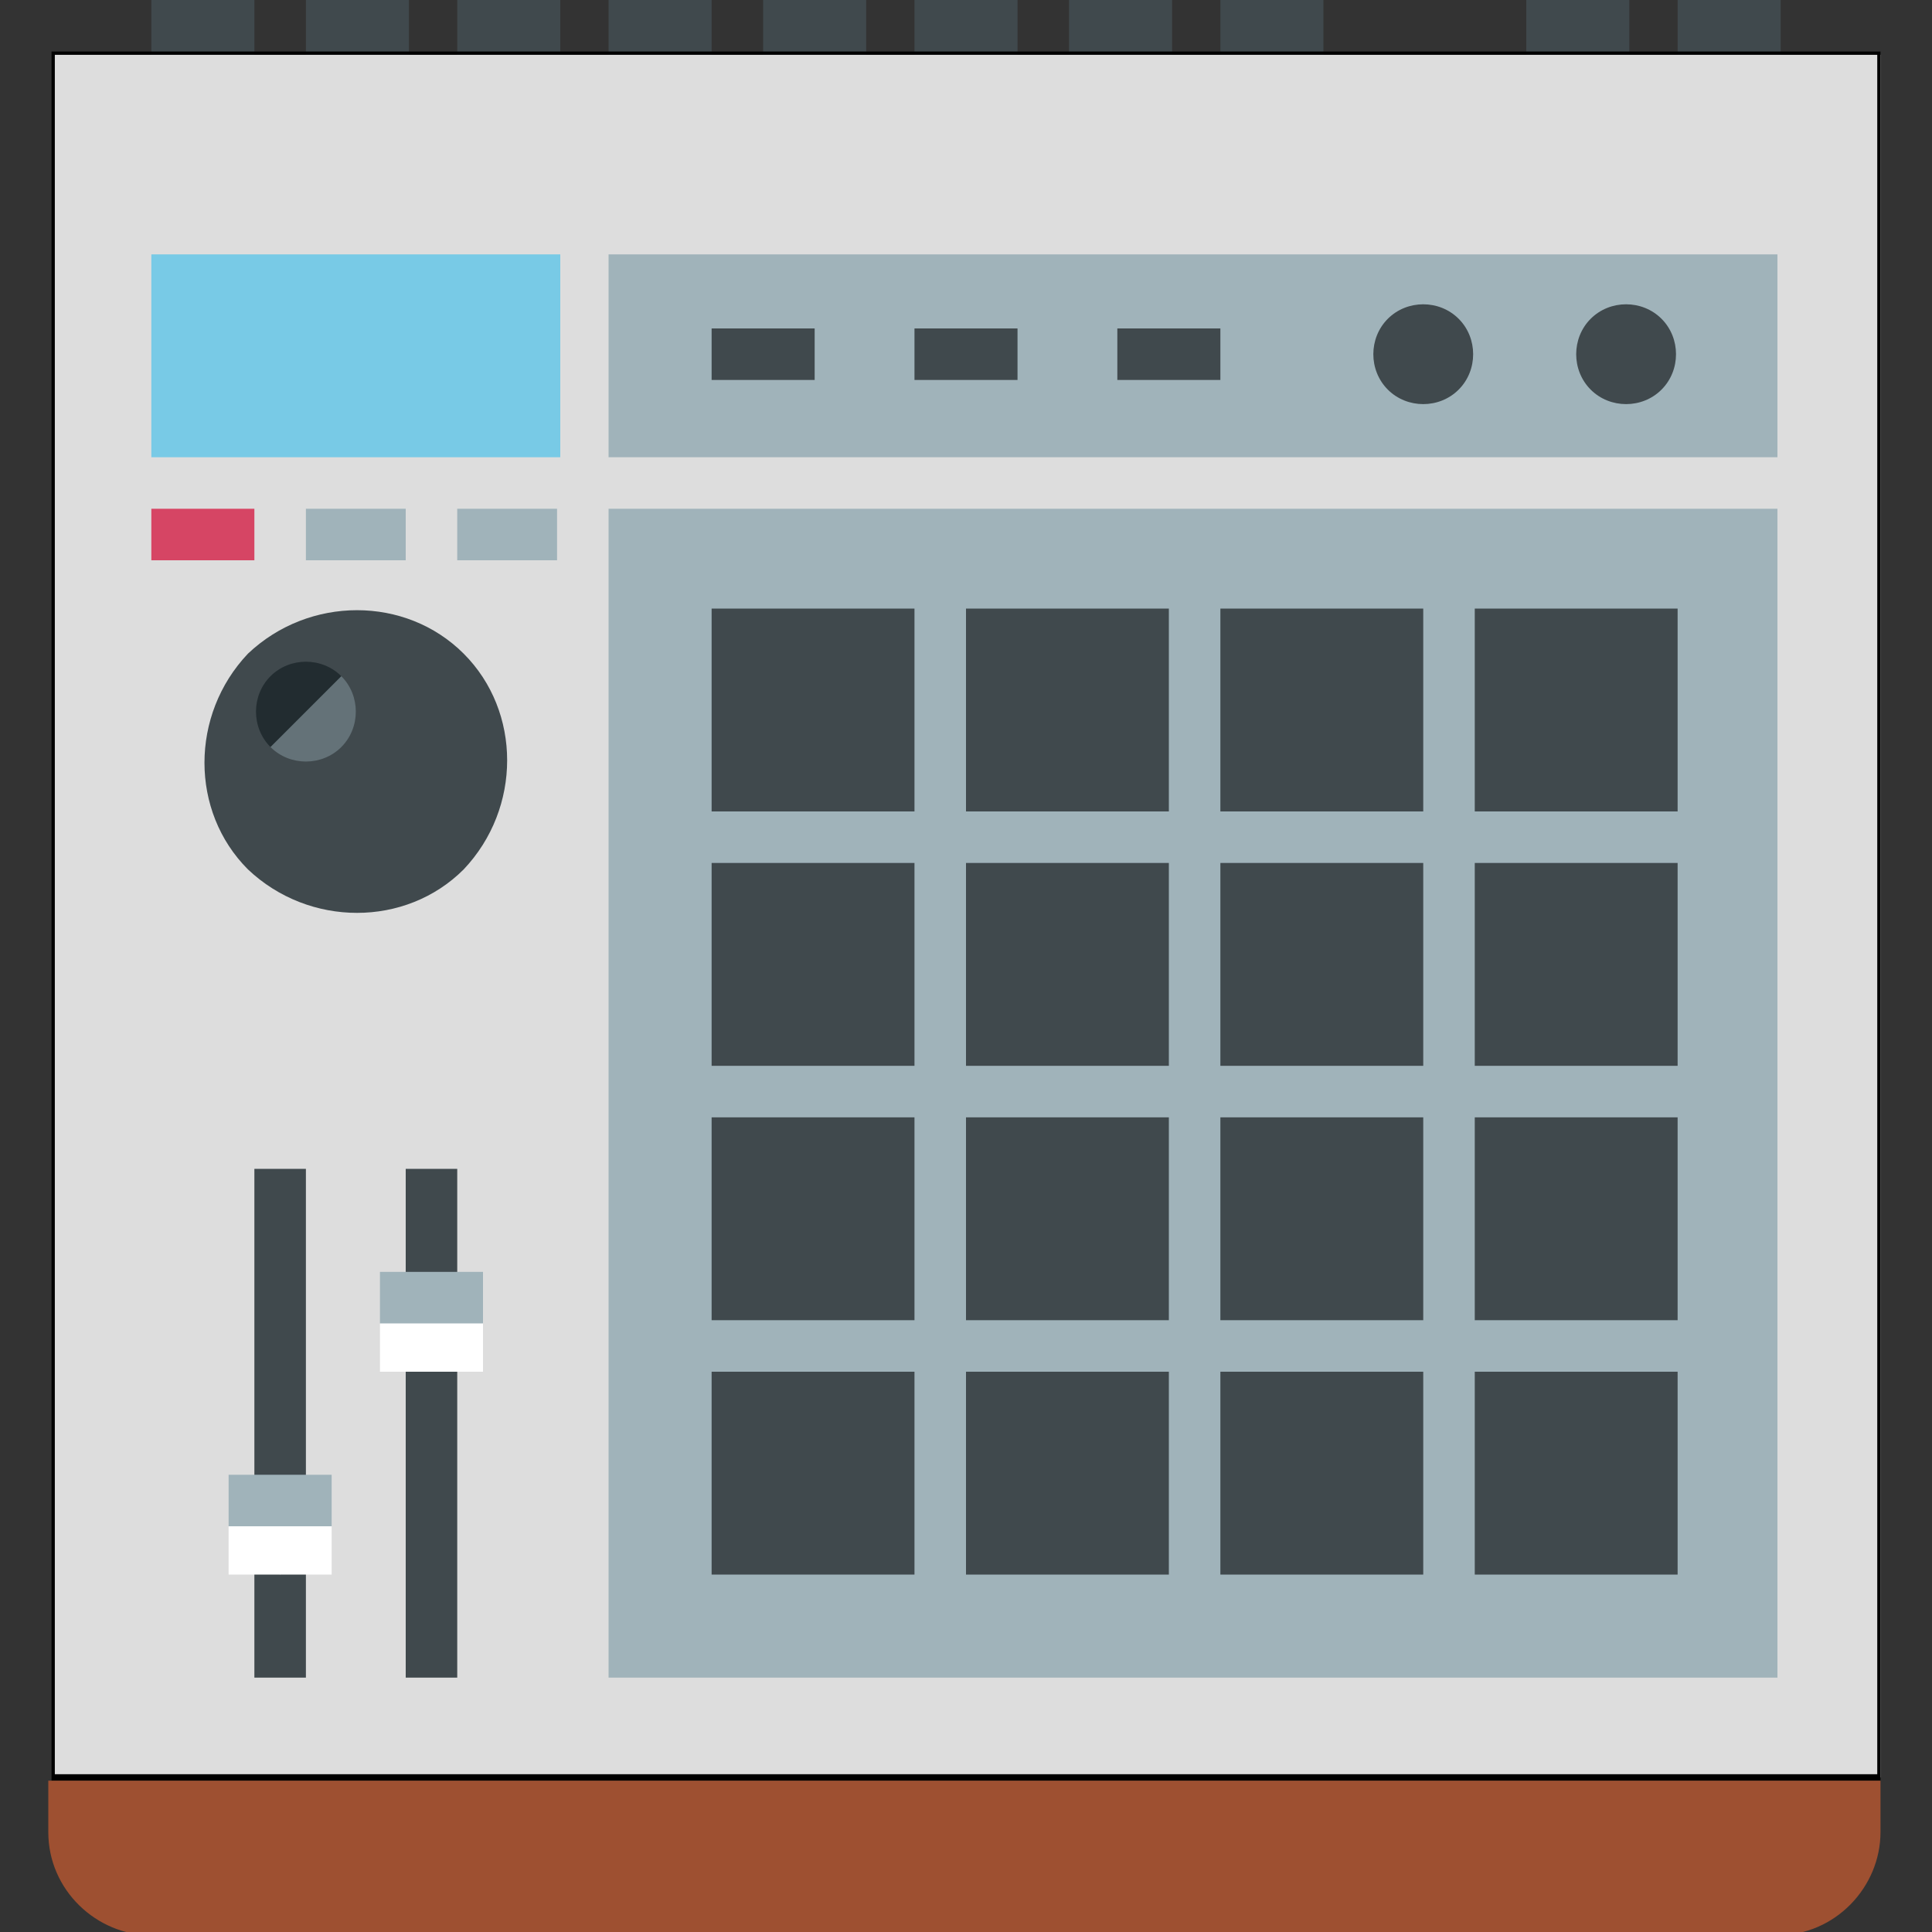 <svg enable-background="new 0 0 60 60" height="60" viewBox="0 0 60 60" width="60" xmlns="http://www.w3.org/2000/svg"><rect x="0" y="0" width="60" height="60" fill="#333333" stroke="none"/><path d="m4.7 0h3.2v3.2h-3.2zm47.4 0h3.2v3.2h-3.2zm-4.7 0h3.2v3.2h-3.2zm-9.5 0h3.2v3.2h-3.2zm-4.7 0h3.2v3.2h-3.2zm-4.8 0h3.2v3.2h-3.2zm-4.7 0h3.2v3.2h-3.2zm-4.8 0h3.2v3.2h-3.2zm-4.7 0h3.2v3.2h-3.2zm-4.7 0h3.2v3.2h-3.2z" fill="#40494d"/><path d="m1.7 1.7h56.7v53.5h-56.7z" fill="#ddd"/><path d="m58.3 1.7v53.4h-56.6v-53.4zm.1-.1h-56.8v53.7h56.8z"/><g clip-rule="evenodd" fill-rule="evenodd"><path d="m18.9 15.8h36.3v36.3h-36.3zm0-1.6h36.3v-6.3h-36.3z" fill="#a0b3ba"/><path d="m4.7 7.9h12.7v6.3h-12.7z" fill="#78cae6"/><path d="m4.7 17.4h3.2v-1.6h-3.2z" fill="#d64564"/><g fill="#a0b3ba"><path d="m9.5 17.4h3.1v-1.6h-3.1z"/><path d="m14.2 17.4h3.1v-1.6h-3.1z"/></g></g><path d="m14.4 20.3c1.8 1.8 1.8 4.8 0 6.7-1.8 1.8-4.8 1.8-6.7 0-1.8-1.8-1.8-4.8 0-6.7 1.9-1.8 4.9-1.8 6.7 0z" fill="#40494d"/><path d="m10.6 21-.3 1.9-1.9.3c-.6-.6-.6-1.6 0-2.2s1.6-.6 2.2 0z" fill="#222c30"/><path clip-rule="evenodd" d="m10.6 21c.6.6.6 1.6 0 2.2s-1.6.6-2.2 0z" fill="#647278" fill-rule="evenodd"/><path d="m7.9 52.1h1.6v-15.8h-1.6zm4.7 0h1.6v-15.8h-1.6z" fill="#40494d"/><path clip-rule="evenodd" d="m7.1 45.8h3.2v1.6l-1.6 1.5-1.6-1.5z" fill="#a0b3ba" fill-rule="evenodd"/><path d="m7.1 47.4h3.2v1.5h-3.2z" fill="#fff"/><path clip-rule="evenodd" d="m11.8 39.5h3.2v1.6l-1.6 1.5-1.6-1.5z" fill="#a0b3ba" fill-rule="evenodd"/><path d="m11.8 41.1h3.2v1.5h-3.2z" fill="#fff"/><path d="m1.6 55.3h56.8v1.6c0 1.7-1.4 3.2-3.2 3.2h-50.5c-1.7 0-3.2-1.4-3.2-3.2v-1.6z" fill="#9e5031"/><g fill="#40494d"><path d="m45.3 9.9c.6.6.6 1.6 0 2.2s-1.6.6-2.2 0-.6-1.6 0-2.2 1.6-.6 2.2 0z"/><path d="m51.6 9.9c.6.6.6 1.6 0 2.2s-1.6.6-2.2 0-.6-1.6 0-2.2 1.6-.6 2.2 0z"/><path d="m22.1 11.8h3.2v-1.6h-3.2zm12.6 0h3.2v-1.6h-3.2zm-6.3 0h3.2v-1.6h-3.2z"/><path d="m22.1 42.6h6.3v6.3h-6.3zm0-15.8h6.3v6.3h-6.3zm0-7.9h6.3v6.3h-6.3zm7.9 0h6.3v6.3h-6.3zm7.9 0h6.3v6.3h-6.3zm7.9 0h6.3v6.3h-6.3zm0 7.9h6.3v6.3h-6.3zm-7.9 0h6.3v6.3h-6.3zm-7.9 0h6.3v6.3h-6.3zm-7.9 7.9h6.3v6.3h-6.3zm7.9 0h6.3v6.3h-6.3zm7.9 0h6.3v6.3h-6.3zm7.9 0h6.3v6.3h-6.3zm0 7.9h6.3v6.3h-6.3zm-7.9 0h6.3v6.3h-6.3zm-7.9 0h6.3v6.3h-6.3z"/></g></svg>